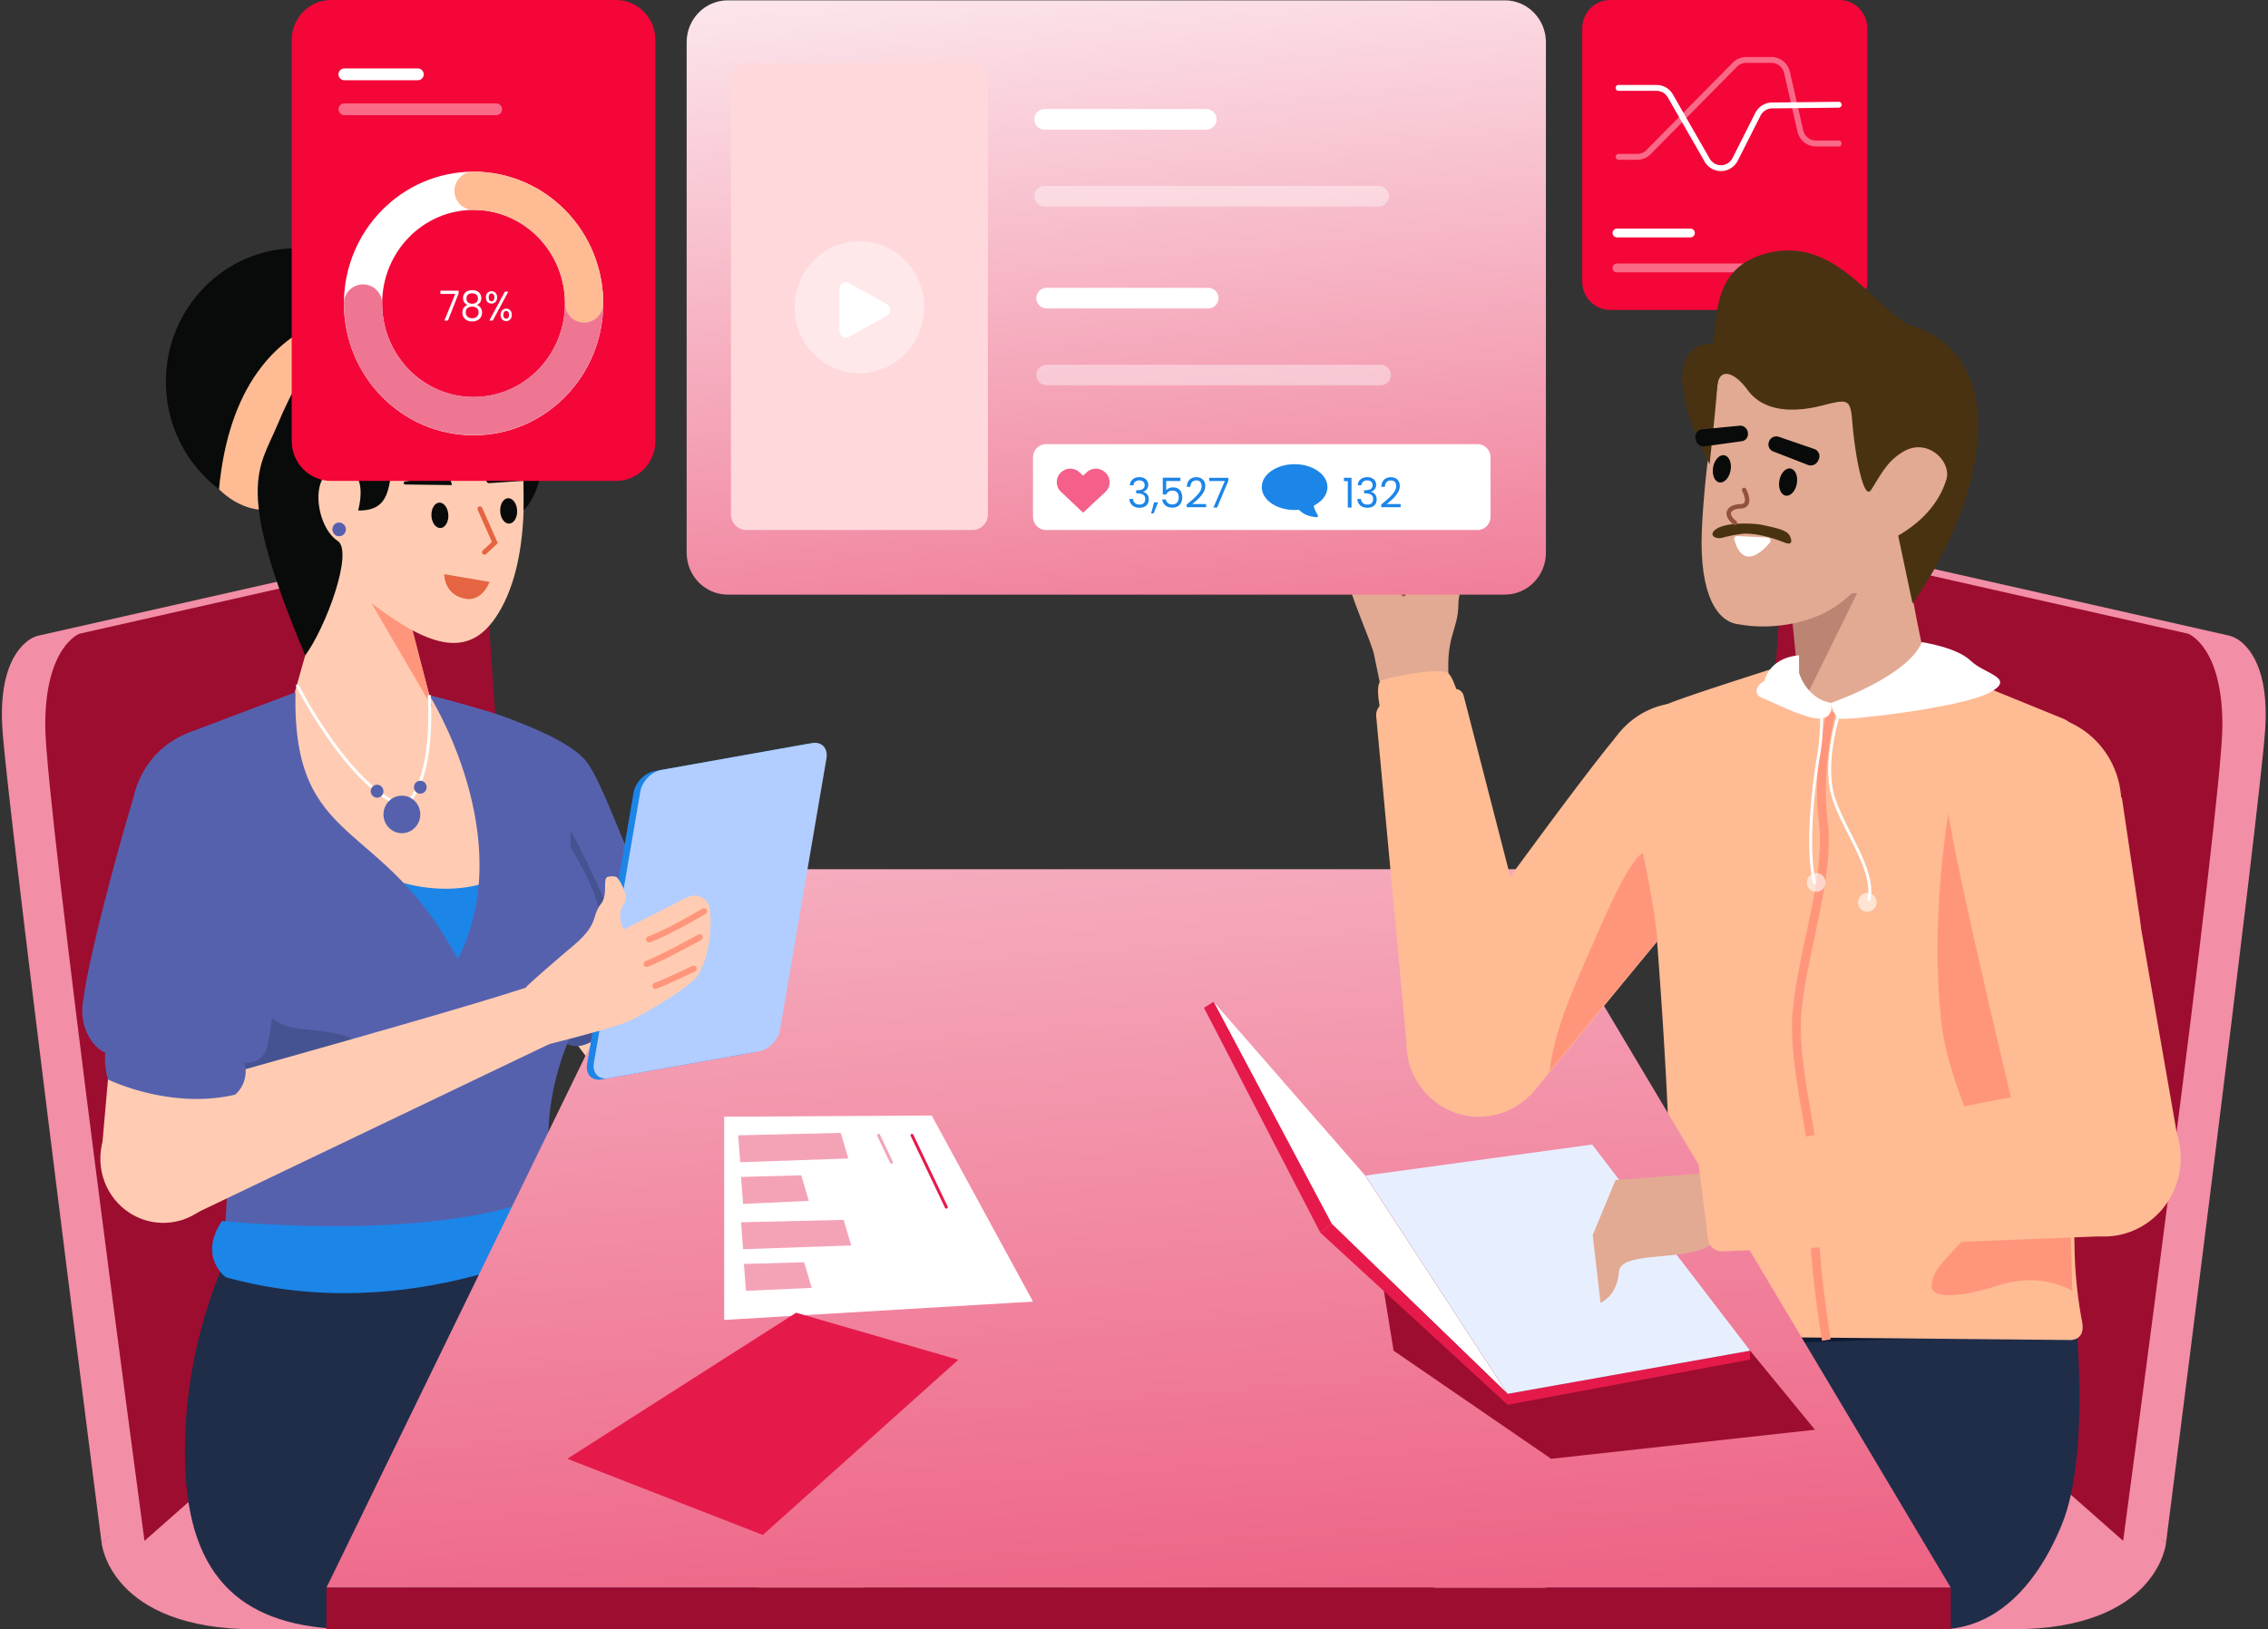 <svg width="771" height="554" fill="none" xmlns="http://www.w3.org/2000/svg"><rect width="100%" height="100%" fill="#333333" stroke="none"/><path d="M625.288 0h-77.913c-5.25 0-9.507 4.34-9.507 9.693v86.005c0 5.354 4.257 9.693 9.507 9.693h77.913c5.25 0 9.507-4.339 9.507-9.693V9.693c0-5.354-4.257-9.693-9.507-9.693z" fill="#F40638"/><path d="M549.676 79.218h24.976" stroke="#fff" stroke-width="3" stroke-miterlimit="10" stroke-linecap="round"/><path opacity=".4" d="M549.676 91.103h51.616" stroke="#fff" stroke-width="3" stroke-miterlimit="10" stroke-linecap="round"/><path d="M550.228 29.88h12.917c.949 0 1.881.253 2.704.734a5.486 5.486 0 0 1 1.988 2.01l12.504 21.806a5.497 5.497 0 0 0 2.052 2.047 5.343 5.343 0 0 0 5.533-.152 5.509 5.509 0 0 0 1.941-2.156l7.73-15.308a5.508 5.508 0 0 1 1.975-2.18 5.367 5.367 0 0 1 2.797-.826l22.69-.247" stroke="#fff" stroke-width="2" stroke-miterlimit="10" stroke-linecap="round"/><path opacity=".4" d="M550.228 53.334h6.352a5.38 5.38 0 0 0 3.83-1.61l29.365-29.734a5.381 5.381 0 0 1 3.83-1.61h8.596c1.23 0 2.422.424 3.385 1.203a5.53 5.53 0 0 1 1.911 3.087l4.516 19.83a5.537 5.537 0 0 0 1.911 3.086 5.373 5.373 0 0 0 3.378 1.203h7.757" stroke="#fff" stroke-width="2" stroke-miterlimit="10" stroke-linecap="round"/><path d="M736.324 524.709s-2.851 29.29-52.35 29.29h-58.036l76.989-61.031 33.397 31.741z" fill="#F28EA6"/><path d="m621.161 185.257 136.285 30.789c1.216.265 2.37.754 3.409 1.442 3.768 2.537 10.5 9.952 9.209 30.23-1.727 27.028-33.741 276.991-33.741 276.991L605.472 409.204l15.689-223.947z" fill="#F28EA6"/><path d="m606.595 184.462 137.278 31.015s11.746 4.361 11.624 31.446c-.122 27.086-33.741 276.991-33.741 276.991L590.902 408.408l15.693-223.946z" fill="#9D0D30"/><path d="M608.827 198.741s2.415 35.677 3.477 41.331c1.865 9.904 44.54-10.902 41.406-19.72-1.62-4.576-9.01-48.171-9.01-48.171l-35.873 26.56z" fill="#E2AA93"/><path d="m612.556 238.701-3.653-36.526h21.628l-17.975 36.526z" fill="#BB8473" stroke="#BB8473"/><path d="M663.072 164.535c1.651-17.963-18.334-14.09-21.75-13.279-3.416.81-8.765-25.809-8.765-25.809s-39.428-7.159-47.875-.017c0 0-5.3 33.551-6.154 55.038-.854 21.486 5.056 31.109 12.782 31.844 10.525 1.923 22.974-.243 30.93-5.023 14.168-8.518 20.221-23.923 20.221-23.923.252-.118.39-.18.39-.18s18.67-1.686 20.221-18.651z" fill="#E2AA93"/><path d="M583.561 179.788c3.398-2.195 11.989-2.003 15.478-1.308 6.647 1.328 8.688 2.209 9.437 3.783.749 1.573.894 3.314-1.88 2.2-2.782-1.113-8.592-3.147-13.765-3.004a45.616 45.616 0 0 0-7.12 1.325c-2.696.824-5.214-1.017-2.15-2.996zM581.157 157.863s2.242-20.1 2.526-25.665c.411-8.006 6.149-5.43 10.258.185 5.914 8.338 17.194 7.81 26.678 5.194 8.322-2.068 8.445-1.581 9.201 7.38.764 8.962 3.6 25.604 6.267 21.621 3.317-5.213 5.579-10.094 11.41-13.267 7.925-4.311 16.056 3.643 14.146 9.785-1.911 6.145-6.382 13.217-16.362 19.025l4.883 23.072c24.738-34.987 34.054-83.037.504-94.163-12.533-4.157-25.548-31.095-49.804-24.966-17.181 4.341-17.181 18.385-18.402 30.597-23.086 1.018-1.305 41.202-1.305 41.202z" fill="#493212"/><path d="M610.822 164.482c.473-2.547-.474-4.867-2.11-5.184-1.635-.315-3.347 1.493-3.813 4.041-.474 2.546.466 4.867 2.101 5.182 1.636.316 3.348-1.493 3.822-4.039zM588.3 159.983c.473-2.546-.471-4.867-2.107-5.182-1.637-.316-3.347 1.493-3.819 4.039-.473 2.548.471 4.868 2.107 5.184 1.637.315 3.346-1.493 3.819-4.041z" fill="#080B09"/><path d="M592.909 166.579s2.93 5.378-1.084 5.576c-3.838.055-6.01 2.415-2.048 5.63" stroke="#93523E" stroke-width="1.515" stroke-linecap="round"/><path d="M590.569 182.269c2.383.106 7.151.319 10.326.514.191.01.375.072.527.181.161.11.283.261.367.438.077.176.107.373.084.566a1.024 1.024 0 0 1-.206.53c-2.754 3.272-9.148 9.225-12.044-.87a.963.963 0 0 1-.087-.493.952.952 0 0 1 .548-.788.93.93 0 0 1 .485-.078z" fill="#fff"/><path d="m618.387 155.917-.206.465a2.846 2.846 0 0 1-1.422 1.602 2.734 2.734 0 0 1-2.117.115l-11.8-4.588a2.436 2.436 0 0 1-1.36-1.156 2.52 2.52 0 0 1-.237-1.792c.069-.375.222-.731.436-1.043.221-.313.497-.574.818-.769a2.59 2.59 0 0 1 2.162-.244l12.006 4.123a2.528 2.528 0 0 1 1.544 1.271 2.604 2.604 0 0 1 .176 2.016zM578.734 145.975l12.613-1.231c.374-.032.75.018 1.103.145.354.127.677.33.948.594a2.739 2.739 0 0 1 .817 2.056 2.52 2.52 0 0 1-.627 1.69c-.41.463-.975.752-1.584.81l-12.512 1.732a2.741 2.741 0 0 1-2.036-.602 2.855 2.855 0 0 1-1.028-1.89l-.101-.501a2.62 2.62 0 0 1 .62-1.923c.224-.261.499-.474.806-.625.307-.151.64-.239.981-.255z" fill="#080B09"/><path d="M34.554 524.709s2.85 29.29 52.354 29.29h58.032l-76.986-61.031-33.4 31.741z" fill="#F28EA6"/><path d="M149.72 185.257 13.434 216.046a10.079 10.079 0 0 0-3.409 1.442c-3.77 2.537-10.503 9.952-9.21 30.23 1.725 27.028 33.74 276.991 33.74 276.991L165.41 409.204l-15.69-223.947z" fill="#F28EA6"/><path d="M164.286 184.462 27.002 215.477s-11.743 4.361-11.62 31.446c.123 27.086 33.739 276.991 33.739 276.991l130.855-115.506-15.69-223.946z" fill="#9D0D30"/><path d="m223.703 313.406 13.321 19.008a23.295 23.295 0 0 0 7.173 6.664 22.82 22.82 0 0 0 9.223 3.08l87.192 9.381 1.325 22.266-106.396 6.586a36.075 36.075 0 0 1-17.449-3.305 36.828 36.828 0 0 1-13.889-11.268l-28.515-37.904 48.015-14.508z" fill="#FFCCB3"/><path d="M232.034 325.295s-27.411 7.38-35.425 30.43l-13.658-20.584 46.137-14.049 2.946 4.203z" fill="#FF967C"/><path d="M165.143 241.707s26.672 7.926 34.097 17.079c5.778 7.122 15.602 36.712 23.3 50.963 1.861 3.444 4.5 3.756 2.539 7.14-8.112 14.002-15.064 34.412-28.469 38.836-44.868-6.911-31.467-114.018-31.467-114.018z" fill="#5661AE"/><path d="M193.968 282.254s17.8 32.914 20.503 50.602c0 0-6.338 16.399-10.812 19.735-6.98 5.204-10.812 2.28-10.812 2.28l1.121-72.617z" fill="#465393"/><path d="M100.936 175.222c24.602 0 44.544-20.335 44.544-45.417 0-25.084-19.942-45.418-44.544-45.418-24.601 0-44.544 20.334-44.544 45.418 0 25.082 19.943 45.417 44.544 45.417z" fill="#080B09"/><path d="M138.678 105.591s-57.489-10.35-64.233 60.728c0 0 5.76 6.314 14.049 7.005 0 0 6.732-68.967 53.55-63.638l-3.366-4.095z" fill="#FEBB94"/><path d="M126.489 108.3s-6.612-3.499-1.63-7.533a27.365 27.365 0 0 0 7.326-9.86 7.215 7.215 0 0 1 3.316 4.104 7.377 7.377 0 0 1-.323 5.307c-2.553 6.425-4.151 6.786-4.151 6.786l-4.538 1.196z" fill="#FEBB94"/><path d="M126.154 104.433s-1.82 7.364-6.815 3.347a26.667 26.667 0 0 0-11.095-5.004 7.23 7.23 0 0 1 3.155-4.234 6.997 6.997 0 0 1 5.14-.898c6.72 1.057 7.431 2.56 7.431 2.56l2.184 4.229z" fill="#FEBB94"/><path d="m138.897 209.636 7.038 26.698s53.727 62.154 9.135 84.757c-7.838 3.973-45.298-26.559-52.331-33.328-7.034-6.769-4.118-46.756-4.118-46.756l16.151-57.115 24.125 25.744z" fill="#FFCCB3"/><path d="M123.065 294.345s26.246 16.822 52.624 1.213c0 0-4.065 23.173-20.054 30.632-15.99 7.458-32.57-31.845-32.57-31.845z" fill="#1C85E8"/><path d="m140.282 214.353-14.111-9.411 20.894 35.828-6.783-26.417z" fill="#FF967C"/><path d="M176 143.938s7.464 40.042-5.875 63.385c-8.699 15.224-20.649 15.653-43.954-2.381-21.369-16.536-25.724-26.421-25.724-26.421l5.223-41.628s61.776-29.067 70.33 7.045z" fill="#FFCCB3"/><path d="M145.935 236.336s26.419 6.652 30.679 9.714c4.259 3.062 9.727 29.867 17.397 42.279 7.671 12.412 18.149 32.024 4.688 54.706-13.46 22.682-12.247 44.387-12.247 44.387l10.188 56.937H83.175c-4.743.441-7.265-11.812-7.124-16.665.465-16.009 1.953-20.781.95-46.164-1.358-34.401-13.959-131.993-13.959-131.993l37.406-14.162c-1.15 53.692 29.444 41.973 55.187 90.815 21.072-41.269-9.7-89.854-9.7-89.854z" fill="#5661AE"/><path d="M87.667 277.348s5.552 11.799 1.168 23.852c-4.93 13.551-10.355 46.572 13.674 48.653 29.454 2.55 17.089 7.994 3.755 12.167-13.335 4.172-7.795 3.833-6.943 18.128.606 10.174-26.22 30.83-23.749 22.945 13.257-42.305-31.795-94.579 12.095-125.745z" fill="#465393"/><path d="m151.568 195.829 14.136 2.402a10.402 10.402 0 0 1-1.393 2.333c-1.096 1.375-2.789 2.696-5.251 2.634-3.855-.45-5.712-2.416-6.623-4.245a8.746 8.746 0 0 1-.869-3.124z" fill="#E56441" stroke="#E56441"/><path d="M173.126 178.021c1.584-.079 2.775-2.072 2.661-4.452-.115-2.379-1.491-4.244-3.075-4.165-1.583.079-2.774 2.072-2.66 4.452.115 2.38 1.491 4.244 3.074 4.165zM149.746 179.53c1.583-.078 2.774-2.072 2.66-4.451-.115-2.38-1.491-4.245-3.075-4.165-1.583.079-2.774 2.072-2.66 4.451.114 2.379 1.49 4.245 3.075 4.165zM178.099 163.483l-11.891.794a.835.835 0 0 1-.549-.222.86.86 0 0 1-.27-.535 2.777 2.777 0 0 1 .969-1.927c.282-.238.607-.414.957-.52a2.65 2.65 0 0 1 1.08-.096l9.832 1.104c.78-.039.847 1.353-.128 1.402zM137.758 164.736l15.85.206a3.593 3.593 0 0 0-.408-1.401 3.529 3.529 0 0 0-.93-1.112 3.436 3.436 0 0 0-1.293-.631 3.395 3.395 0 0 0-1.433-.043l-12.029 1.996c-.39.02-.342 1.015.243.985z" fill="#080B09"/><path d="m163.146 172.996 5.086 11.482-3.545 3.304" stroke="#E56441" stroke-width="1.667" stroke-linecap="round"/><path d="M161.41 150.151c-8.304.059-12.193-1.905-20.904 2.274-2.749 1.318-5.349 2.638-6.926 5.87-1.689 6.5-.606 15.529-11.842 15.279 0 0 3.634-12.335-4.087-13.912-13.111-2.676-11.003 18.954-2.88 24.231 5.52 3.586-3.964 29.454-11.018 38.962-24.13-57.494-15.755-63.285-9.482-78.293 10.66-25.504 20.001-33.268 45.236-37.486 0 0 33.435.921 42.3 30.913 7.577 25.64-3.795 35.47-3.795 35.47s.353-19.079-1.498-21.034c-2.435-2.572-4.41-2.349-15.104-2.274z" fill="#080B09"/><path d="M567.116 460.497 472.5 477.635 491.123 554h60.607s28.809-63.139 15.386-93.503z" fill="#FFCCB3"/><path d="M506.708 467.187s14.582 4.578 20.601 28.826c6.02 24.25-.548 57.987-.548 57.987h9.376s33.433-40.032 8.836-91.051l-38.265 4.238z" fill="#FF967C"/><path d="M704.5 436.432s7.291 55.513-3.592 81.974c-9.262 22.505-23.568 35.263-40.939 35.593H526.76s-.21-72.545-56.394-84.939c0 0 184.91-52.51 234.134-32.628z" fill="#1F2D49"/><path d="m707.06 453.267-120.864 4.057 1.285-8.608 23.554-2.776h95.857l.168 7.327z" fill="#0D1B33"/><path d="M613.26 235.817c-1.039 4.494-1.307-11.405-3.408-10.742-9.622 3.04-37 11.751-42.823 14.235-7.094 3.026-7.567 15.128-8.04 23.701-.332 6.006 8.436 90.321 8.874 147.443.093 12.203-12.02 26.488-13.453 33.271a27.868 27.868 0 0 0-.637 5.561 4.976 4.976 0 0 0 1.393 3.487 4.787 4.787 0 0 0 3.402 1.466l144.329 1.375s6.396.948 4.852-6.497a147.964 147.964 0 0 1-2.506-24.697c-1.437-59.329-1.712-158.689-2.339-163.393-.947-7.06 6.489-13.139-1.566-16.693l-44.7-18.209s-8.193 6.094-9.377 6.712c-22.453 11.707-34.001 2.98-34.001 2.98z" fill="#FEBB94"/><path d="M622.559 241.873s-5.105 19.112-2.743 37.573c2.353 18.461-6.947 43.719-8.873 63.989-1.926 20.27 7.505 46.824 6.03 63.839-1.468 17.014 3.882 48.38 3.882 48.38" stroke="#FF967C" stroke-width="3" stroke-miterlimit="10"/><path d="m218.002 446.347 94.617 17.138-18.624 76.366h-60.607s-28.809-63.139-15.386-93.504z" fill="#FFCCB3"/><path d="M278.41 453.036s-14.581 4.579-20.6 28.828c-6.02 24.248.548 57.986.548 57.986h-9.376s-33.433-40.032-8.835-91.051l38.263 4.237z" fill="#FF967C"/><path d="M77.814 425.873s-16.767 32.089-14.772 74.403c1.895 40.188 23.458 53.723 57.548 53.723l137.769-14.149s.21-72.546 56.394-84.939c0 0-62.555-46.427-125.829-34.763-31.056 5.725-50.568 12.691-111.11 5.725z" fill="#1F2D49"/><path d="M75.458 415.147s89.227 9.505 122.114-15.55l-1.471 20.917s-55.606 31.5-119.33 13.774c0 0-9.555-6.842-1.313-19.141z" fill="#1C85E8"/><path d="M347.753 383.033s26.507-5.659 37.483-3.067c11.187 2.357 34.731 8.363 30.514 25.962-2.917 12.566-15.783 7.588-15.783 7.588s3.349 5.018-1.629 7.308c-3.036 1.285-22.62-9.666-22.62-9.666-13.07 4.287-30.124-4.763-30.124-4.763l2.159-23.362z" fill="#FFCCB3"/><path d="m385.467 406.816 14.281 6.711M388.66 395.365c3.578.718 19.682 8.463 19.682 8.463M390.664 386.685a72.987 72.987 0 0 1 20.355 8.653" stroke="#FF967C" stroke-width="2.893" stroke-linecap="round" stroke-linejoin="round"/><path d="M229.907 295.558h287.679L663.17 539.851H110.962l118.945-244.293z" fill="url(#a)"/><path d="m464.1 399.719 9.645 59.536 53.565 36.757 89.671-9.879-22.028-26.878L464.1 399.719z" fill="#9D0D30"/><path d="M412.559 340.614 452.71 416.1l59.791 57.834L464.1 399.72l-51.541-59.106z" fill="#fff"/><path d="m412.56 340.614 40.152 75.485-3.873 3.037-39.551-76.483 3.272-2.039z" fill="#E51A4B"/><path d="m452.711 416.099 59.791 57.835v3.704l-63.663-58.502 3.872-3.037z" fill="#E51A4B"/><path d="m512.501 477.638 82.452-15.367v-3.015l-82.452 14.678v3.704z" fill="#E51A4B"/><path d="m594.953 459.256-53.714-70.097L464.1 399.72l48.401 74.214 82.452-14.678z" fill="#E7EFFF"/><path d="m103.399 282.413-12.451 72.999a7.272 7.272 0 0 1-2.76 4.564 7.007 7.007 0 0 1-5.082 1.381s-35.089-2.353-46.77-3.345c-2.75-.233-10.228-7.148-7.942-18.537 2.096-15.558 11.91-51.885 18.117-72.058 2.89-10.037 33.798-4.028 33.798-4.028l23.09 19.024z" fill="#5661AE"/><path d="M74.274 307.396c16.27 0 29.461-13.448 29.461-30.039 0-16.589-13.19-30.038-29.461-30.038-16.27 0-29.462 13.449-29.462 30.038 0 16.591 13.191 30.039 29.462 30.039z" fill="#5661AE"/><path d="m37.143 362.068.481-5.82 43.684 5.072-.677 4.953-3.716 31.232-42.474-4.671 2.702-30.766z" fill="#FFCCB3"/><path d="m37.835 356.198 43.471 5.123-.676 4.952c-9.878-1.113-32.024-3.008-43.489-4.205l.694-5.87z" fill="#FF967C"/><path d="M55.51 415.788c11.812 0 21.387-9.763 21.387-21.806 0-12.043-9.575-21.806-21.387-21.806-11.811 0-21.386 9.763-21.386 21.806 0 12.043 9.575 21.806 21.386 21.806z" fill="#FFCCB3"/><path d="m66.068 412.755 120.698-57.771s7.24-26.244-.633-21.887c-8.071 4.454-136.655 39.893-136.655 39.893l16.59 39.765z" fill="#FFCCB3"/><path d="m255.807 357.881-51.315 9.141c-3.306.589-5.503-1.752-4.908-5.228l15.779-92.226c.595-3.476 3.757-6.772 7.063-7.361l51.315-9.141c3.306-.589 5.503 1.751 4.909 5.228l-15.78 92.226c-.595 3.476-3.756 6.772-7.063 7.361z" fill="#1C85E8"/><path d="m258.109 357.471-51.315 9.142c-3.306.589-5.503-1.753-4.909-5.229l15.78-92.226c.595-3.476 3.757-6.772 7.062-7.361l51.316-9.142c3.305-.589 5.503 1.752 4.908 5.229l-15.779 92.226c-.596 3.477-3.757 6.772-7.063 7.361z" fill="#B2CDFF"/><path d="m178.849 335.665 5.958 19.803s24.683-6.035 29.963-8.678c10.296-5.398 21.369-12.678 22.665-15.445 3.973-7.001 4.441-15.663 3.986-21.712a5.566 5.566 0 0 0-.797-2.536 5.442 5.442 0 0 0-1.873-1.855 5.293 5.293 0 0 0-5.064-.19l-21.606 10.994s-2.813-4.846.017-8.696c1.824-2.542-.989-7.387-2.24-8.873-.493-.686-3.123-.706-3.719-.012-1.006 1.31.377 5.859-1.745 8.747-3.613 4.623-.406 6.631-9.709 14.512-7.359 6.181-15.913 13.751-15.836 13.941z" fill="#FFCCB3"/><path d="M220.635 319.396c6.147-2.112 18.684-9.556 18.684-9.556M219.828 327.753c4.947-1.836 18.012-9.054 18.012-9.054M222.807 335.203c3.262-1.134 12.961-5.838 12.961-5.838" stroke="#FF967C" stroke-width="2.099" stroke-linecap="round" stroke-linejoin="round"/><path d="M36.415 353.871a25.483 25.483 0 0 0 .292 13.164s21.015 10.379 43.22 5.166a10.462 10.462 0 0 0 3.156-4.945c.564-1.923.573-3.972.025-5.9l-46.693-7.485z" fill="#5661AE"/><path d="M662.422 276.249s-6.473 36.12-2.454 71.442c2.515 22.102 16.34 44.791 16.164 55.341-.283 17.08-19.434 24.315-19.488 34.205-.038 5.851 15.468 2.21 22.323-.064 15.399-5.113 25.518 1.834 25.518 1.834l-4.104-149.853-37.959-12.905z" fill="#FF967C"/><path d="M703.569 267.465c-14.207-18.13-20.581-9.447-25.571-9.004 0 0-16.905 3.211-15.575 17.787 1.406 15.423 26.274 118.203 26.274 118.203l52.204-4-2.476-14.173-5.097-29.191-5.434-31.211-.481-3.715-6.107-41.061s-10.378 6.048-17.737-3.635z" fill="#FEBB94"/><path d="M707.075 298.761c13.879-8.688 18.227-27.203 9.706-41.355-8.521-14.151-26.679-18.58-40.558-9.892-13.886 8.688-18.226 27.203-9.705 41.354 8.521 14.152 26.679 18.581 40.557 9.893z" fill="#FEBB94"/><path d="m582.13 398.718-32.914 2.496-7.779 18.711 2.658 23.096s5.664-2.353 6.25-10.523c.586-8.17 26.788-2.374 33.638-11.348" fill="#E2AA93"/><path d="m707.68 368.454-127.698 24.542a3.184 3.184 0 0 0-1.895 1.3 3.297 3.297 0 0 0-.556 2.259l3.091 24.776a4.845 4.845 0 0 0 1.648 3.033 4.665 4.665 0 0 0 3.217 1.122l131.54-5.247-9.347-51.785z" fill="#FEBB94"/><path d="M715.231 420.439c14.428 0 26.129-11.928 26.129-26.642 0-14.715-11.701-26.642-26.129-26.642-14.429 0-26.129 11.927-26.129 26.642 0 14.714 11.7 26.642 26.129 26.642zM583.095 272.659c4.263-21.462-5.763-20.909-9.1-24.322 0 0-12.519-10.524-22.057-.713-10.097 10.378-67.975 90.997-67.975 90.997l36.214 33.96 6.807-8.282 17.632-21.442 18.861-22.917 2.343-2.61 25.441-29.381s-10.578-3.991-8.166-15.29z" fill="#FEBB94"/><path d="M598.241 276.314c4.884-14.86-2.976-30.942-17.55-35.919-14.575-4.978-30.348 3.034-35.23 17.894-4.881 14.861 2.977 30.943 17.551 35.92 14.575 4.978 30.348-3.034 35.229-17.895z" fill="#FEBB94"/><path d="M563.478 319.939c-1.083-11.929-4.963-29.797-4.963-29.797s-3.351-.316-13.689 23.238c-7.656 17.651-16.538 35.643-18.008 50.861l17.633-21.442 19.027-22.86z" fill="#FF967C"/><path d="M492.763 234.118c-1.886-18.149 2.958-19.029 3.025-28.869.033-9.616 14.274-27.418 7.482-27.058-6.792.359-11.562 6.977-11.562 6.977-1.006-8.626.695-22.981-7.962-28.397-8.658-5.417-10.697-2.795-17.747-.641-18.82 5.893-8.314 31.286-8.122 39.332.171 5.065 8.907 24.009 9.303 27.504l2.782 13.473 22.801-2.321z" fill="#E2AA93"/><path d="m482.035 182.122-2.574-26.052 2.574 26.052z" fill="#93523E"/><path d="m482.035 182.122-2.574-26.052" stroke="#93523E" stroke-width="1.515" stroke-linecap="round"/><path d="m473.232 182.41-4.188-25.025 4.188 25.025z" fill="#93523E"/><path d="m473.232 182.41-4.188-25.025" stroke="#93523E" stroke-width="1.515" stroke-linecap="round"/><path d="m462.888 182.469-2.117-14.977 2.117 14.977z" fill="#93523E"/><path d="m462.888 182.469-2.117-14.977" stroke="#93523E" stroke-width="1.515" stroke-linecap="round"/><path d="M477.156 202.008c3.076-7.329 11.054-14.383 11.054-14.383l-11.054 14.383z" fill="#93523E"/><path d="M477.156 202.008c3.076-7.329 11.054-14.383 11.054-14.383" stroke="#93523E" stroke-width="1.515" stroke-linecap="round"/><path d="m525.736 345.856-28.198-109.423a3.053 3.053 0 0 0-1.312-1.744 2.954 2.954 0 0 0-2.118-.402l-22.709 4.412a4.457 4.457 0 0 0-2.707 1.759 4.619 4.619 0 0 0-.848 3.156l10.595 114.236 47.297-11.994z" fill="#FEBB94"/><path d="M469.707 243.44s-2.796-10.924 0-12.124c2.797-1.2 20.318-4.613 22.67-2.382 2.351 2.232 4.404 11.536 4.404 11.536l-27.074 2.97zM502.763 379.73c13.619 0 24.66-11.258 24.66-25.144s-11.041-25.144-24.66-25.144c-13.62 0-24.661 11.258-24.661 25.144s11.041 25.144 24.661 25.144z" fill="#FEBB94"/><path d="M100.935 232.821s17.973 35.493 36.328 41.33c0 0 10.315-5.585 8.671-37.817" stroke="#fff" stroke-miterlimit="10"/><path d="M136.618 283.3c3.457 0 6.26-2.858 6.26-6.382 0-3.525-2.803-6.383-6.26-6.383-3.458 0-6.26 2.858-6.26 6.383 0 3.524 2.802 6.382 6.26 6.382zM128.195 271.23c1.196 0 2.164-.988 2.164-2.206s-.968-2.206-2.164-2.206c-1.194 0-2.162.988-2.162 2.206s.968 2.206 2.162 2.206zM142.878 269.865c1.195 0 2.164-.988 2.164-2.206s-.969-2.206-2.164-2.206c-1.195 0-2.163.988-2.163 2.206s.968 2.206 2.163 2.206z" fill="#5661AE"/><path d="m316.719 379.287-70.545.406v69.105l104.996-6.239-34.451-63.272z" fill="#fff"/><path d="m310.039 386.021 11.665 24.433" stroke="#E51A4B" stroke-miterlimit="10" stroke-linecap="round"/><path opacity=".4" d="m298.671 386.022 4.371 9.156" stroke="#E51A4B" stroke-miterlimit="10" stroke-linecap="round"/><path opacity=".4" d="m250.932 386.023 34.891-.827 2.563 8.702-36.757 1.281-.697-9.156zM251.91 400.181l20.484-.564 2.564 8.702-22.351 1.018-.697-9.156zM251.91 415.595l34.89-.825 2.565 8.701-36.758 1.28-.697-9.156zM252.89 429.755l20.484-.564 2.564 8.702-22.35 1.018-.698-9.156z" fill="#E51A4B"/><path d="m192.847 496.013 77.791-49.666 55.153 15.993-66.472 59.571-66.472-25.898z" fill="#E51A4B"/><path d="M622.383 239.028s26.06-8.908 30.959-20.683c0 0 11.899 1.745 16.569 6.306 4.646 4.561 15.987 5.918 6.159 10.989-9.828 5.071-48.154 9.367-50.485 8.704-2.331-.663-3.202-5.316-3.202-5.316z" fill="#fff"/><path d="M611.586 222.815v5.96s2.331 8.56 10.799 10.254c0 0 1.322 4.724-3.34 5.285-4.654.561-18.196-6.418-20.189-7.101-2.001-.674-2.882-3.49.999-5.745 0 0 1.391-7.724 11.731-8.653zM635.322 306.352a.333.333 0 0 1-.107-.01.499.499 0 0 1-.313-.224c-.069-.115-.099-.254-.069-.388 1.422-6.327-2.552-14.142-6.389-21.703-2.85-5.612-5.8-11.418-6.549-16.652-1.765-12.153 3.057-25.805 3.11-25.938a.504.504 0 0 1 .642-.306.537.537 0 0 1 .168.103.594.594 0 0 1 .115.159.426.426 0 0 1 .046.194.574.574 0 0 1-.031.198c-.046.132-4.791 13.549-3.072 25.447.742 5.061 3.646 10.785 6.466 16.325 3.912 7.725 7.978 15.714 6.473 22.407a.493.493 0 0 1-.49.388z" fill="#fff"/><path d="M616.821 300.557a.499.499 0 0 1-.314-.106.506.506 0 0 1-.168-.282c-3.133-13.397.222-36.365 1.322-43.09a66.697 66.697 0 0 0 .963-15.417.503.503 0 0 1 .115-.37.489.489 0 0 1 .696-.071.492.492 0 0 1 .183.339 67.387 67.387 0 0 1-.971 15.683c-1.1 6.683-4.432 29.478-1.337 42.691a.471.471 0 0 1 0 .23.511.511 0 0 1-.092.209.483.483 0 0 1-.176.136.55.55 0 0 1-.221.048z" fill="#fff"/><path opacity=".6" d="M634.795 310.013c1.742 0 3.156-1.438 3.156-3.212 0-1.773-1.414-3.212-3.156-3.212-1.751 0-3.164 1.439-3.164 3.212 0 1.774 1.413 3.212 3.164 3.212zM617.385 303.268c1.75 0 3.164-1.437 3.164-3.211 0-1.774-1.414-3.212-3.164-3.212-1.742 0-3.156 1.438-3.156 3.212 0 1.774 1.414 3.211 3.156 3.211z" fill="#fff"/><path d="M427.62 24.576h4.585" stroke="#5CA4E6" stroke-miterlimit="10"/><path d="M511.554.114H247.401c-7.718 0-13.976 6.38-13.976 14.25v173.564c0 7.87 6.258 14.25 13.976 14.25h264.153c7.718 0 13.975-6.38 13.975-14.25V14.364c0-7.87-6.257-14.25-13.975-14.25z" fill="url(#b)"/><path d="M502.311 151.007H355.567c-2.429 0-4.398 2.008-4.398 4.484v20.234c0 2.476 1.969 4.483 4.398 4.483h146.744c2.429 0 4.397-2.007 4.397-4.483v-20.234c0-2.476-1.968-4.484-4.397-4.484z" fill="#fff"/><path d="M456.862 163.604v-1.163h2.584v10.132h-1.265v-8.969h-1.319zm4.705 1.387c.064-.859.389-1.532.976-2.018.586-.486 1.346-.729 2.281-.729.624 0 1.159.117 1.608.351.459.224.802.532 1.031.925.238.392.358.836.358 1.331 0 .58-.165 1.079-.496 1.5a2.16 2.16 0 0 1-1.264.813v.07c.596.149 1.068.443 1.416.883.348.438.522 1.013.522 1.723 0 .532-.119 1.014-.357 1.443-.239.421-.596.753-1.072.995-.477.243-1.05.365-1.718.365-.972 0-1.769-.257-2.392-.771-.623-.523-.971-1.261-1.044-2.214h1.209c.065.561.288 1.018.674 1.374.384.354.898.532 1.539.532.641 0 1.127-.169 1.457-.504.339-.346.508-.791.508-1.332 0-.701-.229-1.206-.687-1.513-.458-.309-1.15-.463-2.075-.463h-.317v-1.065h.33c.843-.01 1.48-.149 1.911-.42.43-.281.646-.71.646-1.29 0-.495-.161-.892-.481-1.191-.312-.299-.76-.448-1.347-.448-.568 0-1.027.149-1.374.448-.349.299-.555.701-.619 1.205h-1.223zm7.97 6.559a66.31 66.31 0 0 0 2.735-2.34 11.368 11.368 0 0 0 1.663-1.92c.458-.673.687-1.332.687-1.976 0-.607-.146-1.084-.44-1.43-.283-.355-.747-.532-1.388-.532-.623 0-1.109.201-1.456.602-.34.393-.523.92-.551 1.584h-1.209c.036-1.046.348-1.854.934-2.425.587-.569 1.343-.855 2.268-.855.944 0 1.691.267 2.24.799.56.533.839 1.266.839 2.201 0 .775-.229 1.532-.687 2.269a9.92 9.92 0 0 1-1.539 1.934 39.762 39.762 0 0 1-2.214 1.934h4.729v1.066h-6.611v-.911z" fill="#1C85E8"/><path d="M330.608 21.516h-76.902c-2.883 0-5.221 2.384-5.221 5.325v148.044c0 2.94 2.338 5.323 5.221 5.323h76.902c2.884 0 5.222-2.383 5.222-5.323V26.841c0-2.941-2.338-5.325-5.222-5.325z" fill="#FFD8DC"/><path opacity=".4" d="M292.158 126.906c12.164 0 22.026-10.055 22.026-22.458 0-12.404-9.862-22.458-22.026-22.458-12.165 0-22.027 10.054-22.027 22.458 0 12.403 9.862 22.458 22.027 22.458z" fill="#fff"/><path d="M285.344 98.265v14.253c0 .395.101.784.293 1.128.192.343.468.629.801.83a2.196 2.196 0 0 0 2.21.04l12.779-7.127c.352-.196.646-.485.85-.836a2.316 2.316 0 0 0 0-2.322 2.247 2.247 0 0 0-.85-.837l-12.779-7.127a2.206 2.206 0 0 0-1.11-.279 2.205 2.205 0 0 0-1.1.318 2.266 2.266 0 0 0-.801.831 2.311 2.311 0 0 0-.293 1.128z" fill="#fff"/><path d="M355.115 40.577h54.937" stroke="#fff" stroke-width="7" stroke-miterlimit="10" stroke-linecap="round"/><path opacity=".4" d="M355.115 66.718h113.533" stroke="#fff" stroke-width="7" stroke-miterlimit="10" stroke-linecap="round"/><path d="M355.792 101.367h54.938" stroke="#fff" stroke-width="7" stroke-miterlimit="10" stroke-linecap="round"/><path opacity=".4" d="M355.792 127.507h113.533" stroke="#fff" stroke-width="7" stroke-miterlimit="10" stroke-linecap="round"/><path d="M375.704 160.613a4.606 4.606 0 0 0-3.158-1.26c-1.171 0-2.298.45-3.158 1.26l-1.19 1.12-1.19-1.12a4.602 4.602 0 0 0-3.157-1.26c-1.17 0-2.298.45-3.157 1.26-.454.419-.817.93-1.066 1.501a4.546 4.546 0 0 0 0 3.624 4.476 4.476 0 0 0 1.066 1.501l7.504 7.092 7.506-6.999a4.425 4.425 0 0 0 1.114-1.512 4.499 4.499 0 0 0-1.114-5.207z" fill="#F4608A"/><path d="M384.085 164.991c.064-.859.39-1.532.976-2.018.587-.486 1.347-.729 2.282-.729.623 0 1.159.117 1.608.351.459.224.802.532 1.031.925.238.392.358.836.358 1.331 0 .58-.165 1.079-.496 1.5-.321.42-.742.691-1.264.813v.07c.596.149 1.067.443 1.416.883.347.438.522 1.013.522 1.723 0 .532-.12 1.014-.357 1.443-.239.421-.596.753-1.072.995-.477.243-1.05.365-1.718.365-.972 0-1.769-.257-2.392-.771-.623-.523-.971-1.261-1.044-2.214h1.209c.064.561.288 1.018.674 1.374.384.354.898.532 1.539.532.641 0 1.127-.169 1.456-.504.34-.346.509-.791.509-1.332 0-.701-.229-1.206-.687-1.513-.458-.309-1.15-.463-2.075-.463h-.317v-1.065h.33c.843-.01 1.48-.149 1.911-.42.43-.281.646-.71.646-1.29 0-.495-.161-.892-.482-1.191-.311-.299-.76-.448-1.346-.448-.568 0-1.027.149-1.375.448-.348.299-.554.701-.618 1.205h-1.224zm9.619 5.816-1.539 3.77h-.838l1.003-3.77h1.374zm7.563-7.259h-4.823v3.195c.21-.299.521-.542.934-.729a3.065 3.065 0 0 1 1.333-.294c.76 0 1.379.163 1.856.491.476.317.815.733 1.017 1.247.211.504.316 1.041.316 1.611 0 .673-.124 1.275-.371 1.808a2.845 2.845 0 0 1-1.141 1.261c-.504.309-1.131.463-1.883.463-.963 0-1.741-.253-2.337-.757-.595-.505-.957-1.177-1.086-2.018h1.224c.119.532.371.948.756 1.248.385.298.87.448 1.456.448.725 0 1.27-.22 1.637-.659.366-.449.549-1.037.549-1.765 0-.729-.183-1.29-.549-1.682-.367-.402-.908-.603-1.623-.603-.485 0-.912.121-1.278.365a2.014 2.014 0 0 0-.783.967h-1.182v-5.718h5.978v1.121zm2.144 8.002a66.31 66.31 0 0 0 2.735-2.34 11.368 11.368 0 0 0 1.663-1.92c.458-.673.687-1.332.687-1.976 0-.607-.147-1.084-.44-1.43-.284-.355-.747-.532-1.388-.532-.623 0-1.109.201-1.457.602-.339.393-.522.92-.55 1.584h-1.209c.037-1.046.348-1.854.935-2.425.586-.569 1.342-.855 2.267-.855.944 0 1.691.267 2.241.799.559.533.838 1.266.838 2.201 0 .775-.229 1.532-.687 2.269a9.925 9.925 0 0 1-1.54 1.934 39.631 39.631 0 0 1-2.212 1.934h4.728v1.066h-6.611v-.911zm14.173-8.114-3.821 9.137h-1.265l3.877-9.011h-5.306v-1.093h6.515v.967zM451.254 165.623c0-4.299-4.996-7.784-11.158-7.784-6.162 0-11.158 3.485-11.158 7.784 0 4.299 4.996 7.783 11.158 7.783.441 0 .872-.023 1.3-.06a.43.43 0 0 1 .354.139c.792.845 2.53 2.154 5.822 2.361a.448.448 0 0 0 .478-.461.47.47 0 0 0-.069-.237 11.156 11.156 0 0 1-1.334-2.837.462.462 0 0 1 .026-.3.446.446 0 0 1 .206-.216c2.657-1.422 4.375-3.656 4.375-6.172z" fill="#1C85E8"/><path d="M209.433 0h-96.892c-7.387 0-13.375 6.105-13.375 13.637v136.247c0 7.531 5.988 13.637 13.375 13.637h96.892c7.387 0 13.375-6.106 13.375-13.637V13.637C222.808 6.105 216.82 0 209.433 0z" fill="#F40638"/><path d="M155.899 99.813 152.272 109h-1.201l3.679-9.06h-5.036v-1.1h6.185v.973zm3.039 3.889c-.488-.207-.862-.507-1.123-.902s-.391-.874-.391-1.437c0-.508.118-.963.353-1.367a2.426 2.426 0 0 1 1.043-.972c.47-.245 1.035-.367 1.696-.367s1.223.122 1.684.367c.469.234.821.559 1.056.972.244.404.366.859.366 1.367 0 .545-.135 1.024-.405 1.437a2.423 2.423 0 0 1-1.109.902c.539.178.966.493 1.279.944.321.441.483.977.483 1.606 0 .611-.14 1.147-.418 1.607a2.831 2.831 0 0 1-1.187 1.057c-.505.244-1.088.366-1.749.366s-1.244-.122-1.748-.366a2.864 2.864 0 0 1-1.161-1.057c-.279-.46-.418-.996-.418-1.607 0-.629.157-1.169.47-1.62a2.373 2.373 0 0 1 1.279-.93zm3.536-2.184c0-.574-.175-1.015-.522-1.325-.348-.31-.827-.465-1.436-.465-.6 0-1.074.155-1.422.465-.348.31-.522.756-.522 1.339 0 .526.179.948.535 1.268.366.319.835.479 1.409.479.583 0 1.053-.16 1.409-.479.366-.329.549-.756.549-1.282zm-1.958 2.748c-.643 0-1.169.164-1.578.493-.409.319-.614.803-.614 1.451 0 .601.196 1.085.587 1.452.401.366.935.549 1.605.549.67 0 1.201-.183 1.592-.549.391-.367.587-.851.587-1.452 0-.629-.2-1.109-.6-1.437-.4-.339-.927-.507-1.579-.507zm4.67-3.157c0-.639.178-1.146.534-1.522.357-.385.814-.578 1.371-.578.556 0 1.013.193 1.369.578.357.376.535.883.535 1.522 0 .648-.178 1.165-.535 1.55-.356.376-.813.564-1.369.564-.557 0-1.014-.188-1.371-.564-.356-.385-.534-.902-.534-1.55zm7.619-1.944L167.521 109h-1.174l5.284-9.835h1.174zm-5.714.633a.845.845 0 0 0-.705.338c-.165.217-.248.541-.248.973 0 .432.083.761.248.986a.843.843 0 0 0 .705.339c.295 0 .53-.113.704-.339.174-.235.261-.563.261-.986 0-.432-.087-.756-.261-.973a.844.844 0 0 0-.704-.337zm3.092 7.257c0-.648.178-1.16.535-1.535.357-.386.813-.578 1.37-.578.557 0 1.009.192 1.357.578.356.375.535.887.535 1.535 0 .639-.179 1.151-.535 1.536-.348.385-.8.578-1.357.578-.557 0-1.013-.188-1.37-.564-.357-.385-.535-.901-.535-1.55zm1.892-1.31a.845.845 0 0 0-.705.338c-.174.216-.261.541-.261.972 0 .423.087.747.261.973a.858.858 0 0 0 .705.324.86.86 0 0 0 .705-.324c.173-.226.26-.55.26-.973 0-.431-.087-.756-.26-.972a.846.846 0 0 0-.705-.338z" fill="#fff"/><path d="M160.987 141.505c20.754 0 37.578-17.154 37.578-38.314 0-21.161-16.824-38.315-37.578-38.315s-37.578 17.154-37.578 38.315c0 21.16 16.824 38.314 37.578 38.314z" stroke="#fff" stroke-width="13" stroke-miterlimit="10" stroke-linecap="round"/><path d="M198.565 103.19c-.013 10.154-3.977 19.886-11.024 27.061-7.045 7.175-16.596 11.205-26.554 11.205-9.958 0-19.509-4.03-26.555-11.205-7.046-7.175-11.01-16.907-11.023-27.061" stroke="#EF7693" stroke-width="13" stroke-linecap="round" stroke-linejoin="round"/><path d="M160.987 64.876c4.936 0 9.822.99 14.381 2.916a37.545 37.545 0 0 1 12.191 8.306 38.39 38.39 0 0 1 8.146 12.43 38.972 38.972 0 0 1 2.86 14.663" stroke="#FEBB94" stroke-width="13" stroke-linecap="round" stroke-linejoin="round"/><path d="M117.065 25.275h24.977" stroke="#fff" stroke-width="4" stroke-miterlimit="10" stroke-linecap="round"/><path opacity=".4" d="M117.065 37.16h51.617" stroke="#fff" stroke-width="4" stroke-miterlimit="10" stroke-linecap="round"/><path d="M663.17 539.85H110.962v14.149H663.17V539.85z" fill="#9D0D30"/><path d="M115.288 182.335c1.266 0 2.292-1.047 2.292-2.338 0-1.291-1.026-2.337-2.292-2.337-1.266 0-2.293 1.046-2.293 2.337 0 1.291 1.027 2.338 2.293 2.338z" fill="#5661AE"/><defs><linearGradient id="a" x1="320.482" y1="-8.96" x2="379.622" y2="819.937" gradientUnits="userSpaceOnUse"><stop stop-color="#fff"/><stop offset="1" stop-color="#E51A4B"/></linearGradient><linearGradient id="b" x1="345.661" y1="-64.177" x2="392.714" y2="431.756" gradientUnits="userSpaceOnUse"><stop stop-color="#fff"/><stop offset="1" stop-color="#E51A4B"/></linearGradient></defs></svg>
